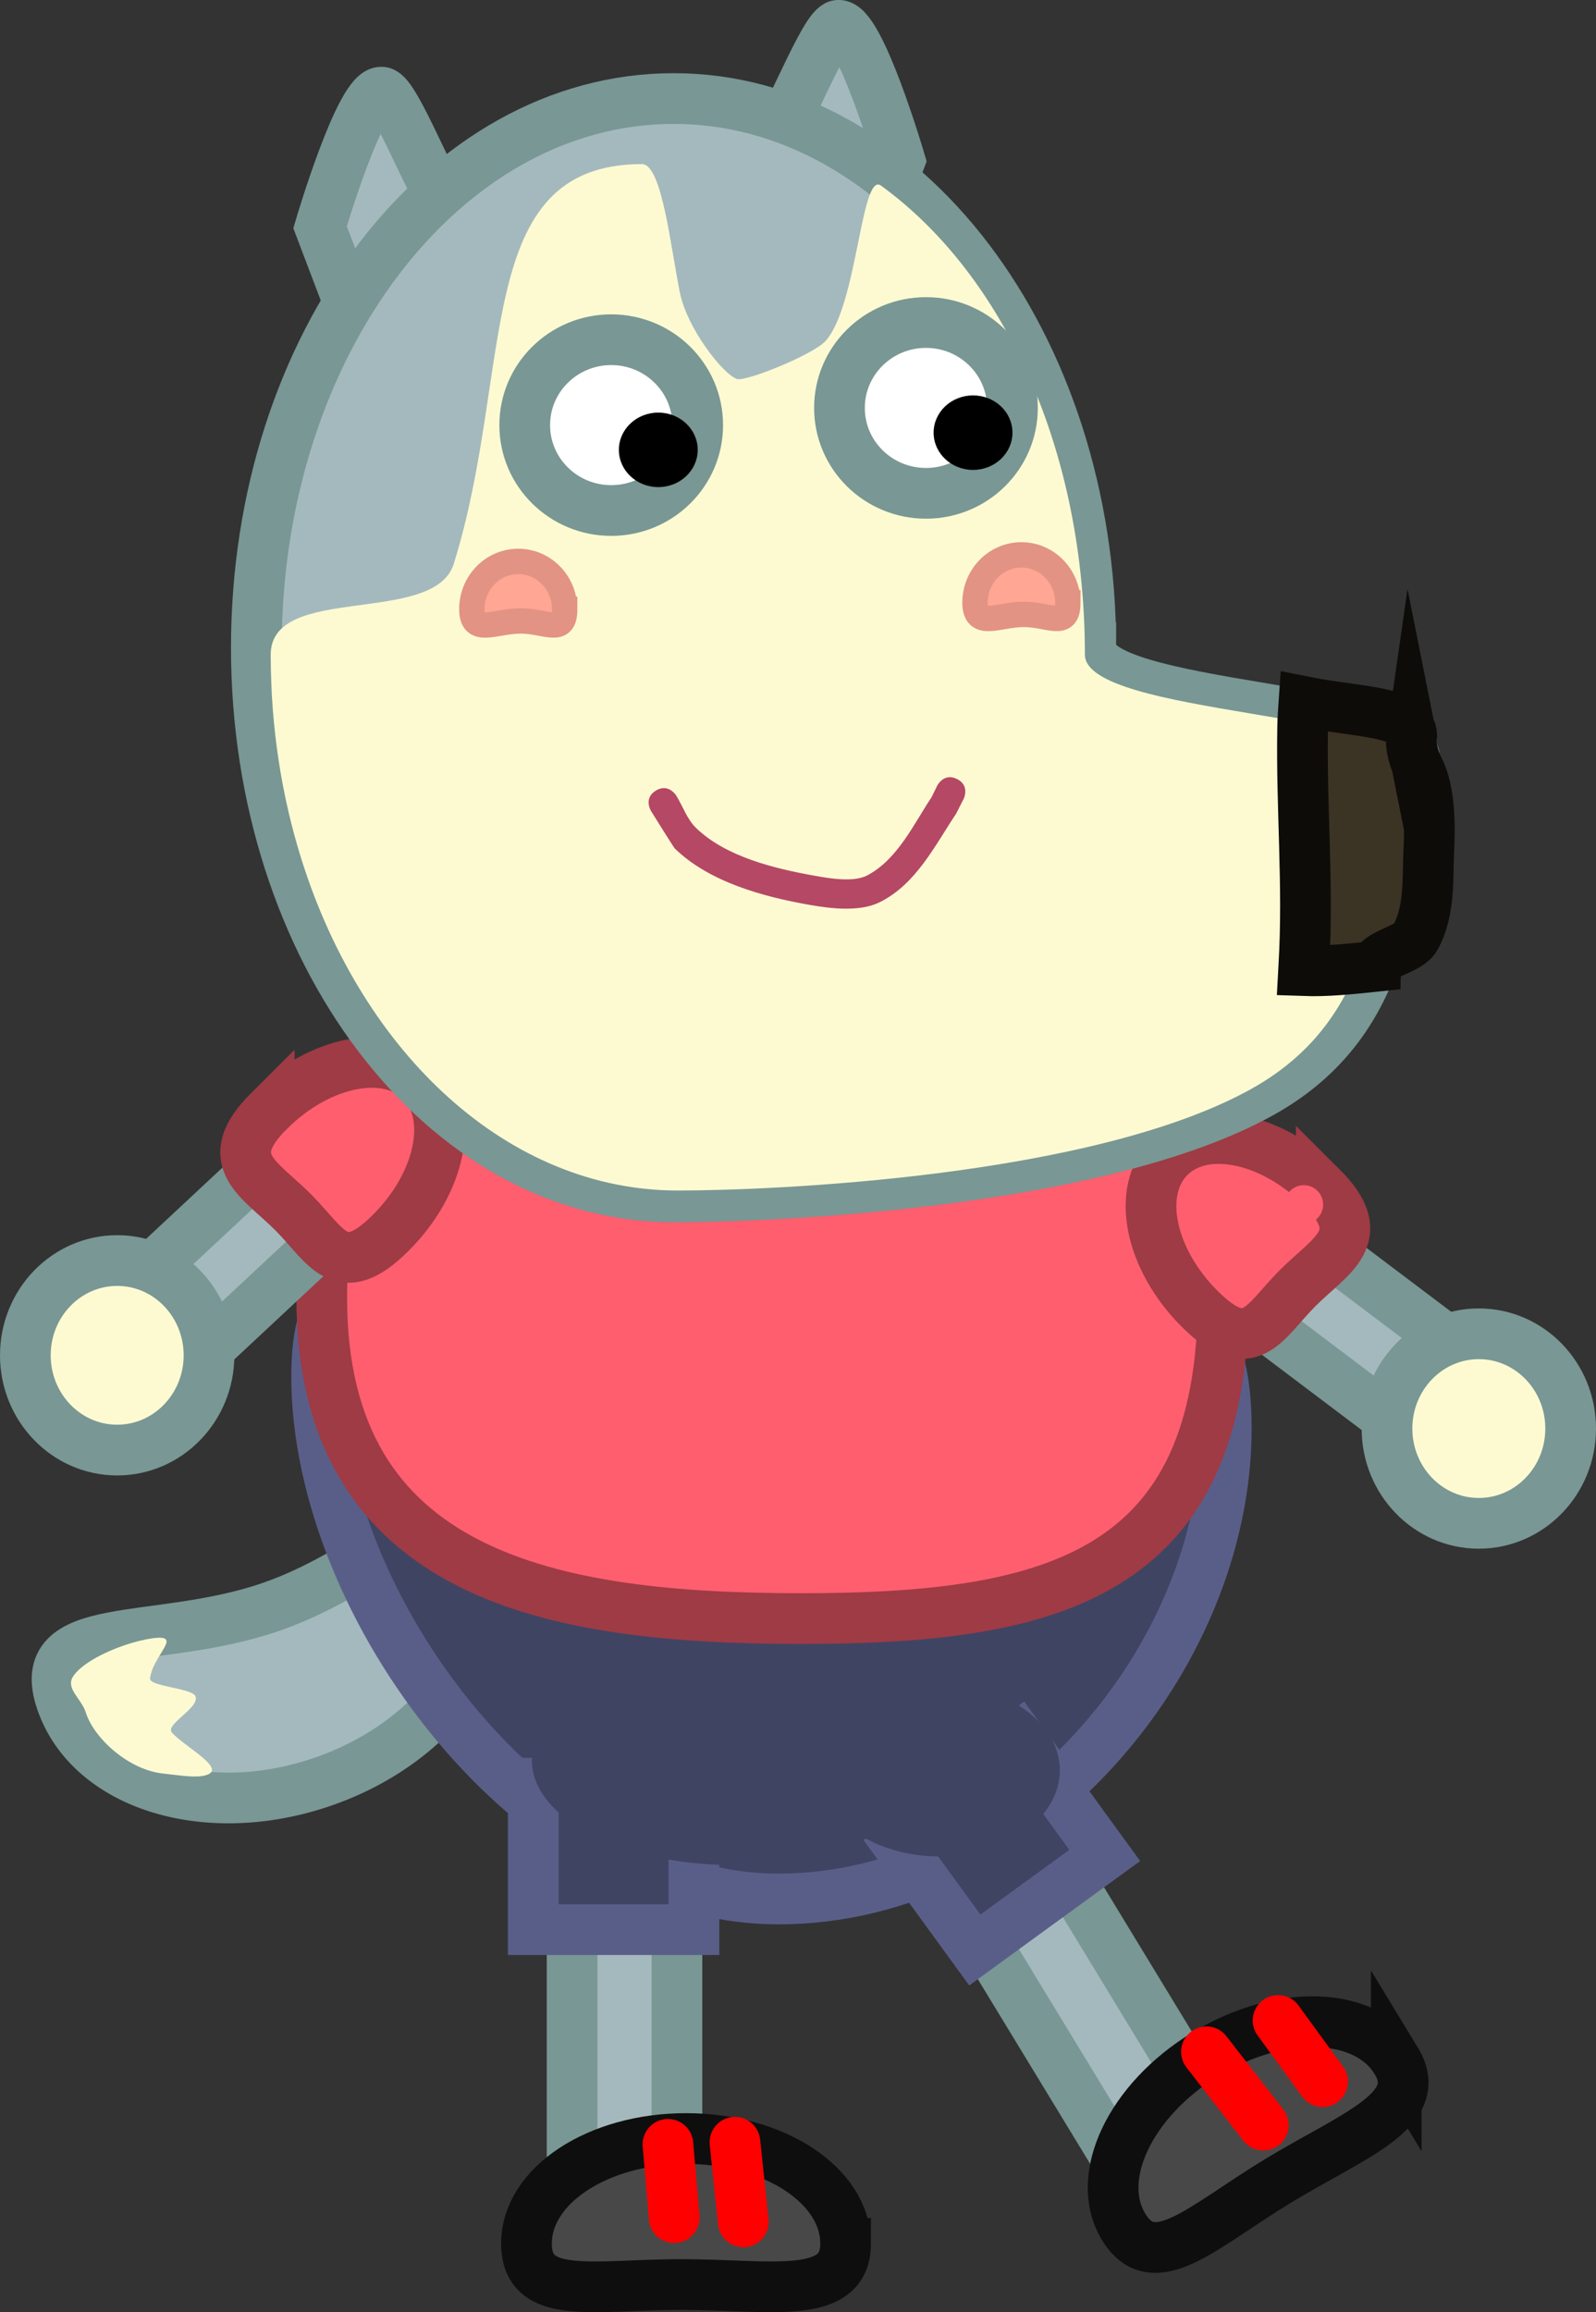 <svg version="1.1" xmlns="http://www.w3.org/2000/svg" xmlns:xlink="http://www.w3.org/1999/xlink" width="157.411" height="227.886" viewBox="0,0,157.411,227.886"><rect x="0" y="0" width="157.411" height="227.886" fill="#333333" stroke="none"/><g transform="translate(-161.121,-63.271)"><g data-paper-data="{&quot;isPaintingLayer&quot;:true}" fill-rule="nonzero" stroke-linejoin="miter" stroke-miterlimit="10" stroke-dasharray="" stroke-dashoffset="0" style="mix-blend-mode: normal"><g stroke-width="5"><path d="M271.526,276.468l-14.261,-23.429l8.834,-5.377l14.261,23.429z" fill="#a4b9bd" stroke="#799794" stroke-linecap="butt"/><path d="M298.831,266.383c2.97,4.879 -4.299,7.354 -11.723,11.873c-7.424,4.519 -12.193,9.371 -15.163,4.492c-2.97,-4.879 0.642,-12.497 8.066,-17.016c7.424,-4.519 15.85,-4.227 18.82,0.651z" fill="#484848" stroke="#0e0e0e" stroke-linecap="butt"/><path d="M280.111,265.497l5.606,7.225" fill="none" stroke="#ff0000" stroke-linecap="round"/><path d="M287.174,262.406l4.394,6.028" fill="none" stroke="#ff0000" stroke-linecap="round"/></g><g stroke-width="5"><path d="M217.545,277.856v-27.428h10.342v27.428z" fill="#a4b9bd" stroke="#799794" stroke-linecap="butt"/><path d="M244.523,284.385c0,5.712 -7.496,4.047 -16.187,4.047c-8.692,0 -15.288,1.665 -15.288,-4.047c0,-5.712 7.046,-10.342 15.737,-10.342c8.692,0 15.737,4.63 15.737,10.342z" fill="#484848" stroke="#0e0e0e" stroke-linecap="butt"/><path d="M227.618,281.844l-0.62,-7.228" fill="none" stroke="#ff0000" stroke-linecap="round"/><path d="M233.607,274.409l0.826,7.847" fill="none" stroke="#ff0000" stroke-linecap="round"/></g><g stroke-linecap="butt"><path d="M208.378,216.763c2.858,8.294 -4.05,18.196 -15.43,22.116c-11.379,3.921 -22.921,0.376 -25.778,-7.918c-2.858,-8.294 9.273,-5.386 20.652,-9.307c11.379,-3.921 17.698,-13.185 20.556,-4.892z" fill="#a4b9bd" stroke="#799794" stroke-width="5"/><path d="M181.043,238.315c-0.999,0.158 -2.809,-0.143 -3.769,-0.236c-3.44,-0.333 -6.887,-3.468 -7.698,-6.042c-0.421,-1.334 -1.988,-2.337 -1.272,-3.493c1.051,-1.696 4.957,-3.347 7.679,-3.777c3.426,-0.541 0.185,1.605 -0.062,3.942c-0.083,0.785 4.231,0.944 4.492,1.772c0.365,1.157 -3.063,2.754 -2.328,3.564c1.358,1.496 5.927,3.801 2.958,4.27z" fill="#fdfad2" stroke="none" stroke-width="0"/></g><path d="M282.069,204.057c0,22.775 -20.08,46.376 -44.152,46.376c-24.072,0 -45.567,-28.738 -45.567,-51.513c0,-22.775 23.366,-1.168 47.438,-1.168c24.072,0 42.281,-16.47 42.281,6.305z" fill="#404463" stroke="#595e89" stroke-width="5" stroke-linecap="butt"/><path d="M257.264,255.463l-8.491,-11.673l12.817,-9.323l8.491,11.673z" fill="#404463" stroke="#595e89" stroke-width="5" stroke-linecap="butt"/><path d="M265.654,237.748c0,4.689 -5.322,8.491 -11.887,8.491c-6.565,0 -11.887,-3.801 -11.887,-8.491c0,-4.689 5.322,-8.491 11.887,-8.491c6.565,0 11.887,3.801 11.887,8.491z" fill="#404463" stroke="none" stroke-width="0" stroke-linecap="butt"/><path d="M213.717,253.454v-14.434h15.849v14.434z" fill="#404463" stroke="#595e89" stroke-width="5" stroke-linecap="butt"/><path d="M253.201,236.757c0,5.705 -8.87,10.33 -19.812,10.33c-10.942,0 -19.812,-4.625 -19.812,-10.33c0,-5.705 8.87,-10.33 19.812,-10.33c10.942,0 19.812,4.625 19.812,10.33z" fill="#404463" stroke="none" stroke-width="0" stroke-linecap="butt"/><path d="M281.755,191.179c0,27.506 -17.071,31.618 -41.621,31.618c-24.549,0 -47.281,-4.112 -47.281,-31.618c0,-27.506 19.901,-49.803 44.451,-49.803c24.549,0 44.451,22.298 44.451,49.803z" fill="#ff5e6e" stroke="#9e3b45" stroke-width="5" stroke-linecap="butt"/><g stroke-width="5" stroke-linecap="butt"><path d="M172.798,191.339l16.971,-15.83l6.564,7.037l-16.971,15.83z" data-paper-data="{&quot;index&quot;:null}" fill="#a4b9bd" stroke="#799794"/><path d="M187.675,172.746c4.968,-4.941 11.677,-6.252 14.984,-2.927c3.307,3.325 1.96,10.026 -3.009,14.967c-4.968,4.941 -6.298,1.301 -9.604,-2.024c-3.307,-3.325 -7.339,-5.075 -2.371,-10.017z" data-paper-data="{&quot;index&quot;:null}" fill="#ff5e6e" stroke="#9e3b45"/><path d="M181.735,196.849c0,5.158 -4.055,9.34 -9.057,9.34c-5.002,0 -9.057,-4.182 -9.057,-9.34c0,-5.158 4.055,-9.34 9.057,-9.34c5.002,0 9.057,4.182 9.057,9.34z" fill="#fdfad2" stroke="#799794"/></g><g stroke-linecap="butt"><path d="M299.475,204.141l-18.53,-13.973l5.794,-7.683l18.53,13.973z" fill="#a4b9bd" stroke="#799794" stroke-width="5"/><path d="M291.438,180.248c4.968,4.941 0.936,6.692 -2.371,10.017c-3.307,3.325 -4.636,6.965 -9.604,2.024c-4.968,-4.941 -6.315,-11.643 -3.009,-14.967c3.307,-3.325 10.015,-2.014 14.984,2.927z" fill="#ff5e6e" stroke="#9e3b45" stroke-width="5"/><path d="M287.801,181.992c0,-1.055 0.855,-1.909 1.909,-1.909c1.055,0 1.909,0.855 1.909,1.909c0,1.055 -0.855,1.909 -1.909,1.909c-1.055,0 -1.909,-0.855 -1.909,-1.909z" fill="#ff5e6e" stroke="none" stroke-width="0.5"/><path d="M316.032,204.068c0,5.158 -4.055,9.34 -9.057,9.34c-5.002,0 -9.057,-4.182 -9.057,-9.34c0,-5.158 4.055,-9.34 9.057,-9.34c5.002,0 9.057,4.182 9.057,9.34z" fill="#fdfad2" stroke="#799794" stroke-width="5"/></g><g stroke="#799794"><path d="M233.83,81.462c0,0 1.15,-1.353 3.28,-3.923c1.76,-2.124 5.322,-11.57 6.658,-11.769c2.103,-0.313 6.111,13.305 6.111,13.305l-5.807,15.276z" data-paper-data="{&quot;index&quot;:null}" fill="#a4b9bd" stroke-width="5" stroke-linecap="round"/><path d="M198.494,100.94l-5.807,-15.276c0,0 4.008,-13.618 6.111,-13.305c1.336,0.199 4.898,9.645 6.658,11.769c2.13,2.57 3.28,3.923 3.28,3.923z" fill="#a4b9bd" stroke-width="5" stroke-linecap="round"/><path d="M268.706,127.112c0,6.154 33.344,5.804 31.906,11.316c-2.597,9.953 -0.991,24.719 -15.104,32.557c-16.04,8.908 -48.352,10.254 -57.953,10.254c-22.727,0 -41.151,-24.233 -41.151,-54.127c0,-29.893 18.424,-54.127 41.151,-54.127c22.727,0 41.151,24.233 41.151,54.127z" fill="#a4b9bd" stroke-width="5" stroke-linecap="butt"/><path d="M268.123,127.798c0,6.004 32.533,5.663 31.13,11.041c-2.534,9.711 -0.967,24.117 -14.737,31.765c-15.65,8.692 -47.176,10.004 -56.544,10.004c-16.723,0 -31.058,-13.447 -37.096,-32.57c-1.968,-6.234 -3.055,-13.07 -3.055,-20.241c0,-7.089 16.13,-2.781 18.056,-8.957c5.998,-19.235 1.773,-39.395 18.558,-39.395c1.967,0 2.807,8.03 3.74,12.66c0.715,3.551 4.253,8.05 5.626,8.518c0.867,0.296 7.515,-2.395 8.73,-3.73c3.172,-3.486 3.5,-16.767 5.483,-15.327c12.175,8.843 20.108,26.156 20.108,46.23z" fill="#fdfad2" stroke-width="0" stroke-linecap="butt"/></g><path d="M300.34,136.069c-0.116,0.805 0.291,2.164 0.718,2.996c1.129,2.201 1.103,5.777 0.981,8.116c-0.13,2.508 0.153,5.899 -1.344,8.52c-0.685,1.2 -3.8,1.587 -3.853,2.808c-2.589,0.274 -4.905,0.51 -7.153,0.43c0.01,-0.188 0.019,-0.371 0.03,-0.549c0.467,-7.91 -0.268,-15.527 -0.12,-23.456c0.016,-0.837 0.073,-1.673 0.131,-2.508c5.435,1.086 11.005,0.914 10.61,3.644z" fill="#3b3324" stroke="#0e0c09" stroke-width="5" stroke-linecap="butt"/><path d="M216.817,123.315c0,2.603 -1.824,1.155 -4.353,1.155c-2.53,0 -4.808,1.448 -4.808,-1.155c0,-2.603 2.051,-4.713 4.58,-4.713c2.53,0 4.58,2.11 4.58,4.713z" fill="#ffa694" stroke="#e29384" stroke-width="2.5" stroke-linecap="butt"/><path d="M266.443,122.671c0,2.603 -1.824,1.155 -4.353,1.155c-2.53,0 -4.808,1.448 -4.808,-1.155c0,-2.603 2.051,-4.713 4.58,-4.713c2.53,0 4.58,2.11 4.58,4.713z" fill="#ffa694" stroke="#e29384" stroke-width="2.5" stroke-linecap="butt"/><g stroke-linecap="butt"><g fill="#ffffff" stroke="#799794" stroke-width="5"><path d="M260.978,103.476c0,4.649 -3.82,8.417 -8.531,8.417c-4.712,0 -8.531,-3.769 -8.531,-8.417c0,-4.649 3.82,-8.417 8.531,-8.417c4.712,0 8.531,3.769 8.531,8.417z"/></g><path d="M260.978,105.914c0,2.028 -1.741,3.672 -3.888,3.672c-2.147,0 -3.888,-1.644 -3.888,-3.672c0,-2.028 1.741,-3.672 3.888,-3.672c2.147,0 3.888,1.644 3.888,3.672z" fill="#000000" stroke="none" stroke-width="0"/></g><g stroke-linecap="butt"><g fill="#ffffff" stroke="#799794" stroke-width="5"><path d="M229.935,105.17c0,4.649 -3.82,8.417 -8.531,8.417c-4.712,0 -8.531,-3.769 -8.531,-8.417c0,-4.649 3.82,-8.417 8.531,-8.417c4.712,0 8.531,3.769 8.531,8.417z"/></g><path d="M229.935,107.608c0,2.028 -1.741,3.672 -3.888,3.672c-2.147,0 -3.888,-1.644 -3.888,-3.672c0,-2.028 1.741,-3.672 3.888,-3.672c2.147,0 3.888,1.644 3.888,3.672z" fill="#000000" stroke="none" stroke-width="0"/></g><path d="M255.513,140.051c1.303,0.652 0.652,1.955 0.652,1.955l-0.739,1.453c-2.09,3.131 -3.925,6.915 -7.501,8.716c-2.003,1.009 -4.899,0.644 -7.003,0.272c-4.513,-0.797 -9.839,-2.232 -13.247,-5.55c-0.119,-0.115 -2.17,-3.415 -2.343,-3.691c0,0 -0.772,-1.236 0.463,-2.008c1.236,-0.772 2.008,0.463 2.008,0.463c0.668,1.068 1.071,2.345 1.977,3.22c2.95,2.852 7.768,4.001 11.635,4.693c1.425,0.255 3.882,0.702 5.264,-0.035c2.991,-1.595 4.554,-5.044 6.322,-7.698l0.557,-1.139c0,0 0.652,-1.303 1.955,-0.652z" fill="#b54865" stroke="none" stroke-width="0.5" stroke-linecap="butt"/></g></g></svg>